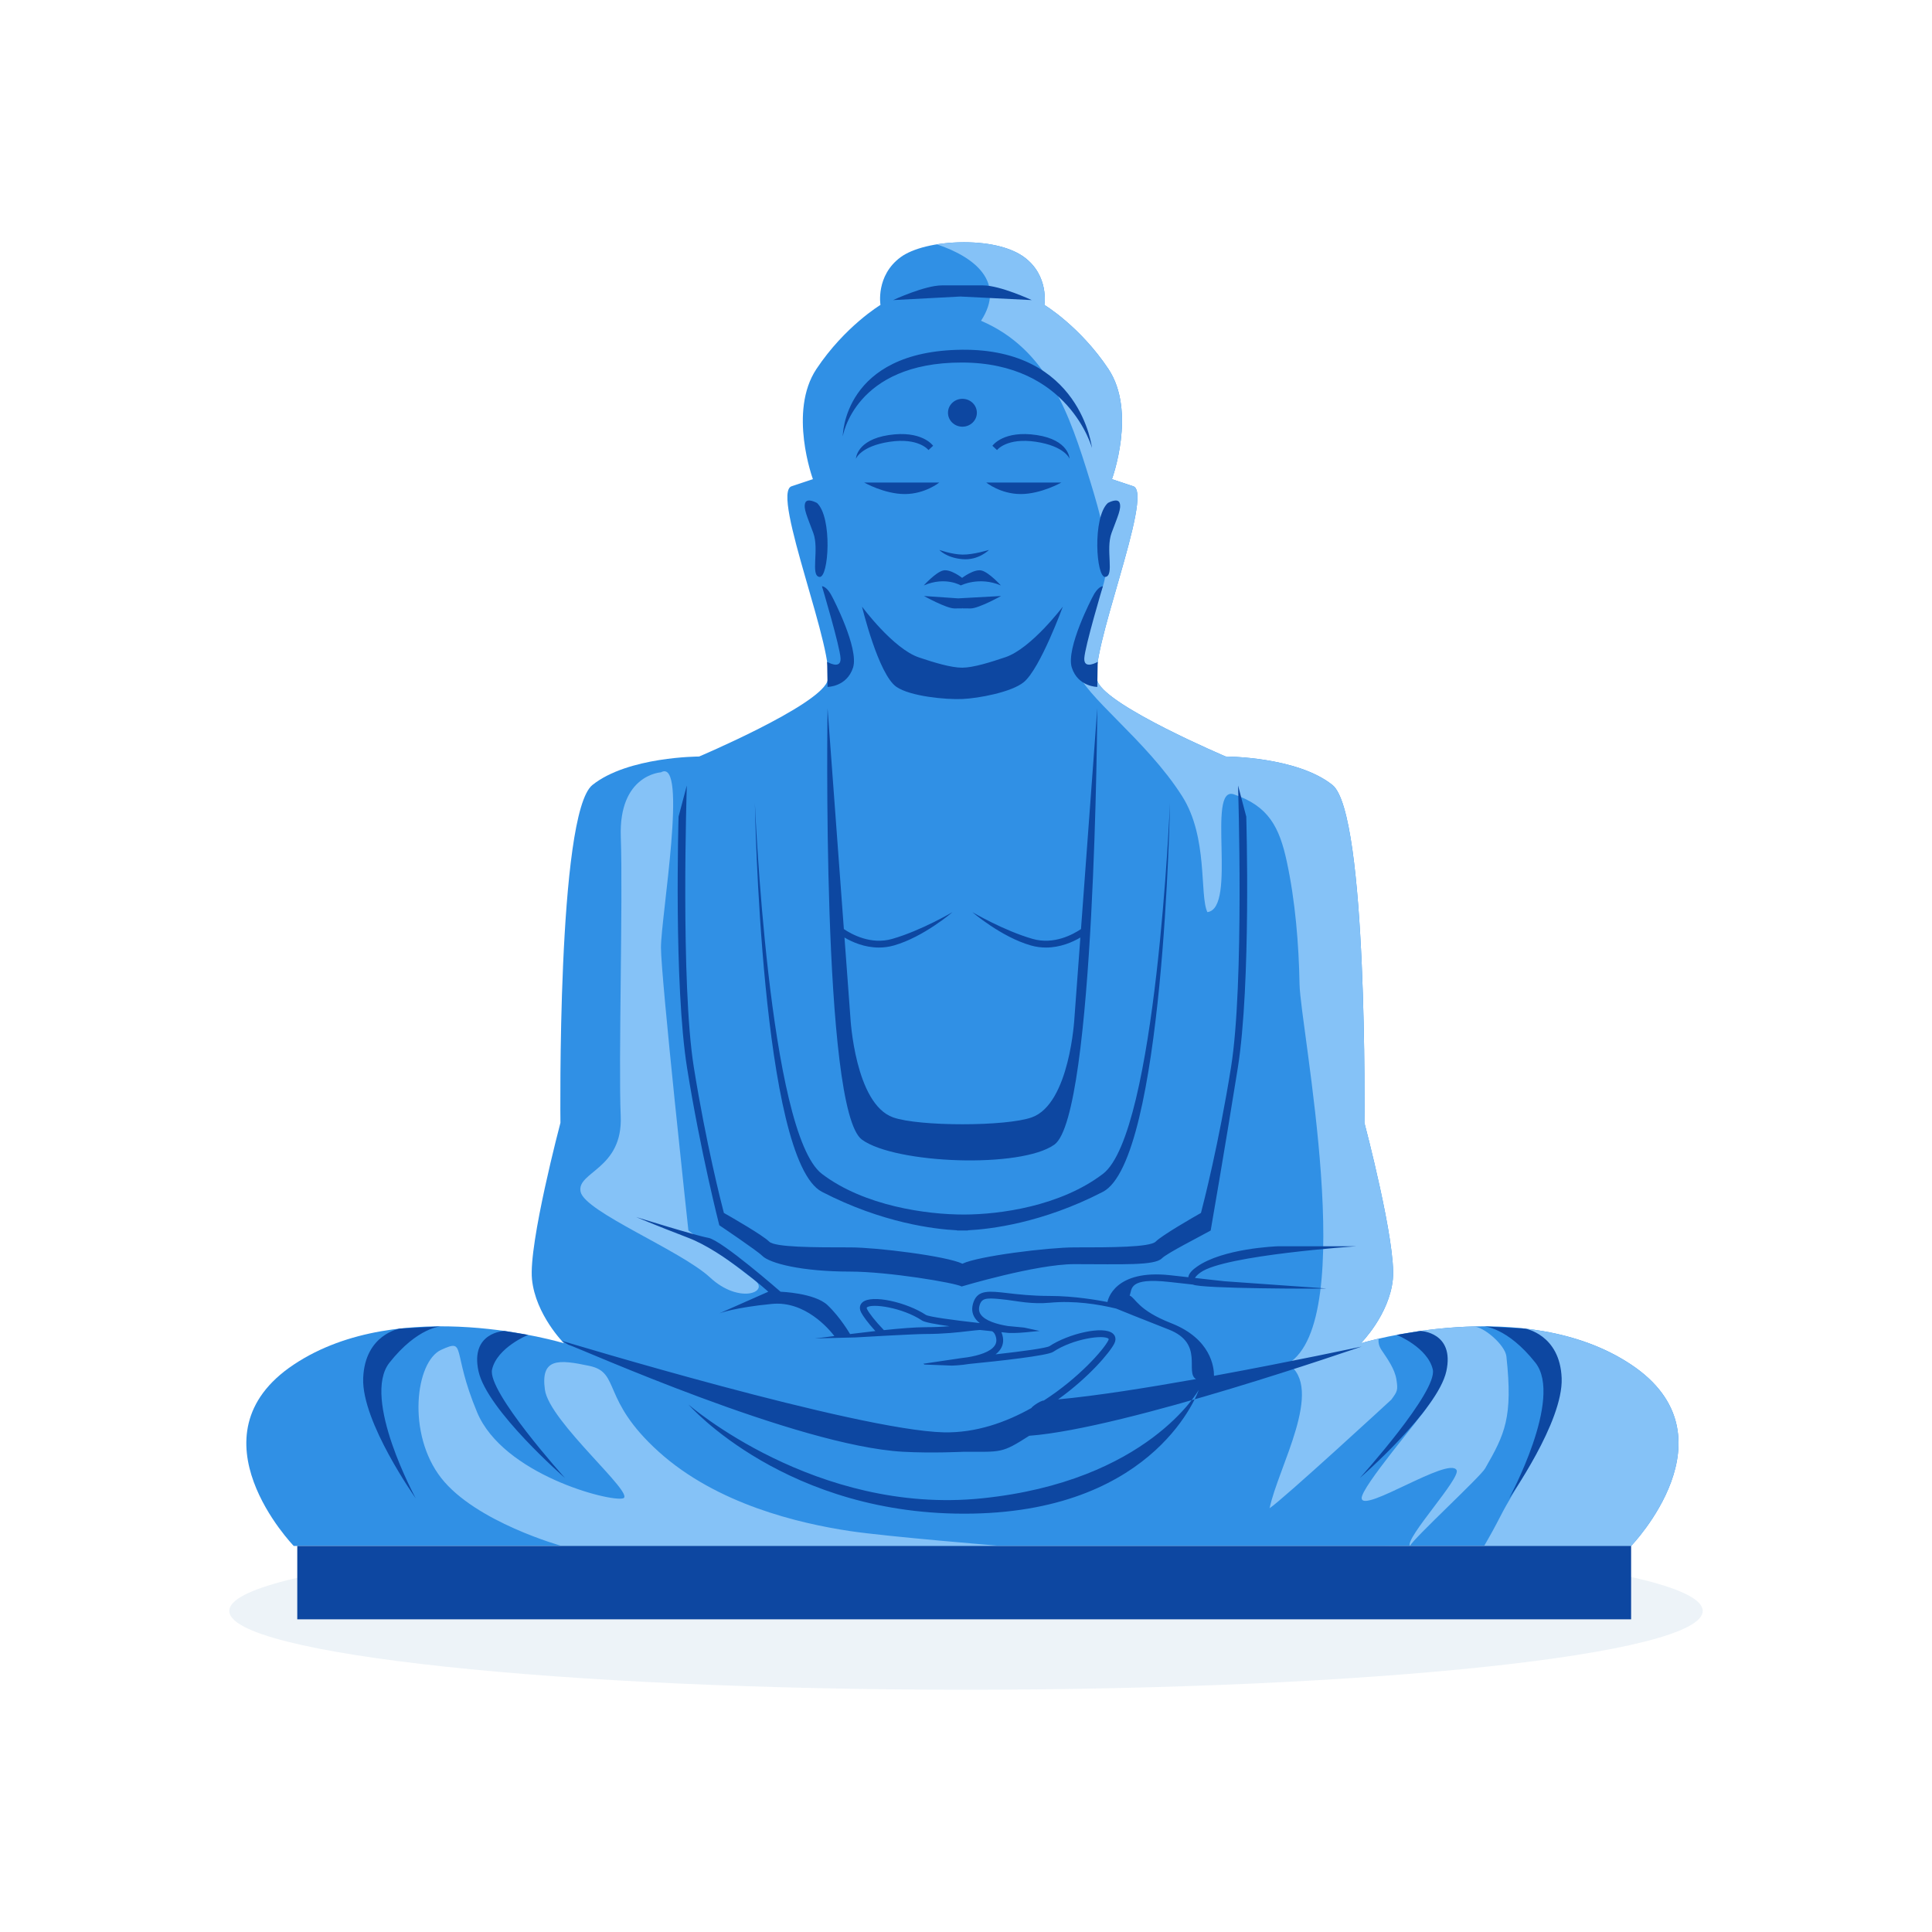 <svg version="1.1" xmlns="http://www.w3.org/2000/svg" width="100%" height="100%" preserveAspectRatio="xMinYMin" viewBox="0, 0, 1000, 1000">
  <g id="buddha">
    <path id="shadow" class="fill-darker" fill="#A8C5DD" fill-opacity="0.2" d="M500.002,793 C289.396,793 118.672,811.266 118.672,833.805 C118.672,856.336 289.396,874.607 500.002,874.607 C710.603,874.607 881.328,856.336 881.328,833.805 C881.328,811.266 710.603,793 500.002,793" />
    <path id="base" class="fill-default" fill="#3090E5" d="M152.039,706.312 C207.254,669.5 291.918,695.268 291.918,695.268 C291.918,695.268 277.195,680.544 275.355,662.136 C273.519,643.731 290.082,581.153 290.082,581.153 C290.082,581.153 288.238,421.027 306.644,406.299 C325.051,391.577 361.859,391.577 361.859,391.577 C361.859,391.577 422.598,365.807 428.125,352.926 C433.644,340.04 398.672,255.376 409.711,251.695 C420.762,248.012 420.762,248.012 420.762,248.012 C420.762,248.012 407.875,213.043 422.598,190.958 C437.324,168.87 455.727,157.826 455.727,157.826 C455.727,157.826 453.156,142.712 466.16,133.117 C472.203,128.66 484.348,125.394 498.949,125.394 C513.551,125.394 524.094,128.66 530.137,133.117 C543.144,142.712 540.57,157.826 540.57,157.826 C540.57,157.826 558.977,168.87 573.698,190.958 C588.422,213.043 575.539,248.012 575.539,248.012 C575.539,248.012 575.539,248.012 586.586,251.695 C597.628,255.376 562.66,340.04 568.18,352.926 C573.698,365.807 634.437,391.577 634.437,391.577 C634.437,391.577 671.25,391.577 689.656,406.299 C708.061,421.027 706.219,581.153 706.219,581.153 C706.219,581.153 722.789,643.731 720.945,662.136 C719.101,680.544 704.379,695.268 704.379,695.268 C704.379,695.268 789.043,669.5 844.262,706.312 C899.477,743.12 844.262,800.179 844.262,800.179 L152.039,800.179 C152.039,800.179 96.824,743.12 152.039,706.312" />
    <path id="light" class="fill-lighter" fill="#85C2F7" d="M776.562,784.908 C784.16,770.008 795.229,755.607 800.215,739.544 C806.499,719.276 801.527,699.224 786.031,687.327 C805.964,689.193 826.621,694.547 844.262,706.312 C899.477,743.12 844.262,800.179 844.262,800.179 L768.18,800.179 C771.113,795.188 773.901,790.102 776.562,784.908 M484.961,126.487 C504.945,133.166 520.628,146.234 507.781,166.031 C542.167,180.803 553.523,214.051 564.176,248.74 C569.027,264.52 576.016,287.43 570.852,303.439 C566.461,317.048 554.562,336.258 557.269,346.592 C560.773,359.948 593.25,382.781 611.863,412.081 C625.461,433.486 620.758,463.138 624.926,472.113 C640.594,470.185 624.265,406.305 638.656,411.158 C656.601,417.21 662.223,428.116 666.065,446.042 C670.441,466.447 672.268,488.663 672.644,509.496 C673.043,531.75 703.789,683.698 666.574,705.87 C685.758,718.449 661.586,759.411 657.141,780.659 C664.375,775.828 720.078,724.549 720.148,724.451 C723.238,720.227 723.664,719.685 722.8,714.133 C721.922,708.477 718.16,703.391 715.065,698.756 C713.707,696.721 713.328,694.721 713.586,692.902 C707.777,694.24 704.379,695.268 704.379,695.268 C704.379,695.268 719.101,680.544 720.945,662.136 C722.789,643.73 706.219,581.152 706.219,581.152 C706.219,581.152 708.061,421.027 689.656,406.299 C671.25,391.577 634.437,391.577 634.437,391.577 C634.437,391.577 573.698,365.807 568.18,352.926 C562.66,340.04 597.628,255.375 586.586,251.694 C575.539,248.012 575.539,248.012 575.539,248.012 C575.539,248.012 588.422,213.042 573.698,190.957 C558.977,168.869 540.57,157.825 540.57,157.825 C540.57,157.825 543.144,142.711 530.137,133.116 C524.094,128.66 513.551,125.393 498.949,125.393 C493.933,125.393 489.25,125.801 484.961,126.487 M731.191,689.513 C746.82,694.915 748.627,709.716 738.477,728.438 C735.793,733.383 704.265,769.988 704.8,775.542 C705.547,783.337 749.835,753.797 753.918,760.901 C756.254,764.977 727.277,796.078 729.746,800.178 C732.074,795.865 766.223,764.384 768.68,760.099 C778.901,742.282 783.16,733.816 779.707,702.06 C779.07,696.198 767.933,686.516 762.609,686.586 C750.98,686.888 740.233,688.094 731.191,689.513 M342.113,399.753 C356.32,391.709 342.113,474.834 342.113,490.449 C342.113,506.071 356.316,636.909 356.316,636.909 C356.316,636.909 383.027,656.688 390.727,662.708 C398.426,668.727 382.656,675.232 367.527,661.228 C352.394,647.219 302.84,627.304 300.53,616.909 C298.219,606.512 322.477,605.358 321.277,577.637 C320.078,549.916 322.477,465.59 321.324,433.25 C320.164,400.908 342.113,399.753 342.113,399.753 M439.984,792.482 C459.401,795.394 518.164,800.178 518.164,800.178 L290.707,800.178 C290.707,800.178 246.238,787.862 228.362,765.011 C210.488,742.159 215.051,704.696 228.362,698.662 C241.672,692.63 233.534,698.922 246.968,731.031 C260.41,763.139 315.543,777.469 322.477,775.542 C329.406,773.617 284.359,735.885 282.051,719.373 C279.738,702.862 288.977,703.542 305.152,707.005 C321.324,710.469 310.926,724.333 340.961,751.427 C370.988,778.521 413.484,788.508 439.984,792.482" />
    <path id="dark" class="fill-darker" fill="#0D47A1" d="M497.769,187.643 C442.281,187.637 436.215,225.863 436.215,225.863 C436.215,225.863 436.215,181.676 497.835,181.025 C559.457,180.378 565.195,231.835 565.195,231.835 C565.195,231.835 553.25,187.648 497.769,187.643 M528.34,255.721 C538.855,255.721 549.371,249.749 549.371,249.749 L510.461,249.749 C510.461,249.749 517.824,255.721 528.34,255.721 M572.141,298.615 C576.964,297.971 572.141,284.465 575.355,275.815 C578.57,267.164 580.504,263.237 579.539,260.343 C578.57,257.449 573.426,260.343 573.426,260.343 C565.383,267.741 567.316,299.259 572.141,298.615 M570.852,303.439 C570.852,303.439 568.281,303.267 565.383,309.228 C565.383,309.228 551.555,335.603 554.773,345.573 C557.992,355.542 567.957,355.542 567.957,355.542 L568.172,342.568 C568.172,342.568 560.933,346.859 561.229,340.747 C561.527,334.637 570.852,303.439 570.852,303.439 M794.719,705.327 C809.305,723.79 781.105,775.542 781.105,775.542 C781.105,775.542 809.187,736.046 808.312,713.326 C807.433,690.607 789.324,687.67 789.324,687.67 L767.933,686.516 C767.933,686.516 780.132,686.868 794.719,705.327 M703.866,765.011 C703.866,765.011 744.246,729.904 748.627,709.716 C753.023,689.532 735.262,688.896 735.262,688.896 L722.949,690.927 C722.949,690.927 738.977,697.432 741.609,708.839 C744.246,720.25 703.866,765.011 703.866,765.011 M490.672,213.643 C490.672,217.626 494.019,220.857 498.148,220.857 C502.277,220.857 505.625,217.626 505.625,213.643 C505.625,209.658 502.277,206.427 498.148,206.427 C494.019,206.427 490.672,209.658 490.672,213.643 M536.628,225.189 C519.652,222.613 513.901,230.4 513.664,230.732 L516.059,232.955 C516.105,232.891 521.141,226.393 536.219,228.668 C551.109,230.923 553.582,237.365 553.598,237.43 C553.598,237.43 553.387,227.727 536.628,225.189 M468.3,255.721 C478.816,255.721 486.18,249.749 486.18,249.749 L447.269,249.749 C447.269,249.749 457.785,255.721 468.3,255.721 M497.992,299.099 C497.992,299.099 491.968,294.339 488.109,295.302 C484.254,296.268 478.141,303.022 478.141,303.022 C489.394,298.198 497.309,303.022 497.309,303.022 C497.309,303.022 506.796,298.198 518.059,303.022 C518.059,303.022 511.945,296.268 508.086,295.302 C504.229,294.339 497.992,299.099 497.992,299.099 M493.973,314.923 C498.101,314.913 498.101,314.913 498.101,314.913 L498.055,314.737 L498.309,314.913 C498.309,314.913 498.309,314.913 502.437,314.923 C506.565,314.932 518.164,308.491 518.164,308.491 L495.953,309.712 L478.246,308.491 C478.246,308.491 489.844,314.932 493.973,314.923 M424.16,298.615 C428.98,299.259 430.914,267.741 422.871,260.343 C422.871,260.343 417.727,257.449 416.762,260.343 C415.796,263.237 417.727,267.164 420.945,275.815 C424.16,284.465 419.335,297.971 424.16,298.615 M441.527,345.573 C444.742,335.603 430.914,309.228 430.914,309.228 C428.019,303.267 425.445,303.439 425.445,303.439 C425.445,303.439 434.773,334.637 435.07,340.747 C435.362,346.859 428.125,342.568 428.125,342.568 L428.344,355.542 C428.344,355.542 438.312,355.542 441.527,345.573 M550.121,313.986 C550.121,313.986 533.8,335.645 520.414,340.163 C512.707,342.762 503.8,345.57 498.043,345.595 C492.289,345.619 483.348,342.885 475.641,340.283 C462.25,335.766 446.18,313.986 446.18,313.986 C446.18,313.986 454.625,349.123 464.023,355.541 C471.148,360.41 489.441,362.178 498.101,361.81 C506.34,361.46 523.547,358.305 529.918,353.066 C538.41,346.083 550.121,313.986 550.121,313.986 M497.07,153.484 L534.031,155.325 C534.031,155.325 517.711,147.729 508.781,147.719 C504.605,147.712 502.397,147.71 501.211,147.71 L501.203,147.71 C499.863,147.708 499.855,147.708 499.855,147.708 L499.855,147.71 C497.875,147.71 493.727,147.71 487.519,147.719 C478.59,147.729 462.269,155.325 462.269,155.325 L497.07,153.484 M567.957,366.55 L559.519,480.885 C555.484,483.614 545.512,489.129 534.516,485.98 C519.559,481.705 503.437,472.212 503.277,472.113 C503.277,472.113 518.164,484.957 533.547,489.355 C536.254,490.128 538.883,490.448 541.394,490.448 C548.84,490.448 555.184,487.62 559.199,485.264 L556.125,526.87 C556.125,526.87 553.769,571.339 534.031,578.357 C520.698,583.104 475.601,583.104 462.269,578.357 C442.527,571.339 440.176,526.87 440.176,526.87 L437.105,485.264 C441.113,487.62 447.468,490.448 454.906,490.448 C457.414,490.448 460.047,490.128 462.75,489.355 C478.144,484.957 493.019,472.113 493.019,472.113 C492.859,472.212 476.75,481.705 461.789,485.98 C450.789,489.129 440.82,483.614 436.781,480.885 L428.344,366.55 C428.344,366.55 425.117,574.699 446.18,589.91 C463.488,602.41 528.488,604.913 545.796,592.413 C566.863,577.202 567.957,366.55 567.957,366.55 M570.852,616.887 C602.48,600.531 605.57,415.701 605.57,415.701 C605.57,415.701 598.547,586.549 570.852,607.616 C548.945,624.278 517.68,628.624 498.961,628.647 C479.84,628.676 447.355,624.278 425.445,607.616 C397.75,586.549 390.727,415.701 390.727,415.701 C390.727,415.701 393.824,600.531 425.445,616.887 C456.848,633.125 483.977,636.241 495.316,636.797 L495.316,636.891 C495.316,636.891 496.32,636.934 498.148,636.896 C499.98,636.934 500.984,636.891 500.984,636.891 L500.984,636.797 C512.328,636.241 539.453,633.125 570.852,616.887 M626.644,636.909 C626.644,636.909 633.703,596.363 640.66,552.894 C647.621,509.35 645.09,423.525 645.065,422.667 L640.809,406.563 C640.84,407.424 644.105,509.124 637.191,552.339 C630.828,592.102 622.926,622.831 621.617,627.812 C617.73,630.013 601.516,639.318 598.191,642.651 C595.191,645.648 574.437,645.648 556.125,645.648 C542.621,645.648 506.289,650.131 498.148,654.095 C490.012,650.131 453.68,645.648 440.176,645.648 C421.863,645.648 401.109,645.648 398.117,642.651 C394.781,639.318 378.565,630.013 374.68,627.812 C373.375,622.831 365.477,592.102 359.113,552.339 C352.195,509.124 355.465,407.424 355.492,406.563 L351.233,422.667 C351.207,423.525 348.68,509.35 355.648,552.894 C362.601,596.363 372.309,634.19 372.309,634.19 C372.309,634.19 391.832,647.293 394.57,650.032 C398.401,653.865 414.84,658.168 439.964,658.168 C459.609,658.168 494.335,663.951 497.754,665.879 C497.754,665.879 536.348,654.318 555.992,654.318 C581.117,654.318 597.555,655.146 601.387,651.319 C604.125,648.581 621.09,640.053 626.644,636.909 M201.578,705.327 C216.172,686.868 228.362,686.516 228.362,686.516 L206.977,687.67 C206.977,687.67 188.866,690.607 187.984,713.326 C187.109,736.046 215.195,775.542 215.195,775.542 C215.195,775.542 186.996,723.79 201.578,705.327 M254.691,708.839 C257.32,697.432 273.352,690.927 273.352,690.927 L261.039,688.896 C261.039,688.896 243.281,689.532 247.667,709.716 C252.061,729.904 292.43,765.011 292.43,765.011 C292.43,765.011 252.061,720.25 254.691,708.839 M460.422,228.668 C475.496,226.393 480.534,232.891 480.586,232.955 L482.977,230.732 C482.738,230.4 476.988,222.613 460.016,225.189 C443.254,227.727 443.034,237.43 443.034,237.43 C443.065,237.365 445.53,230.923 460.422,228.668 M508.152,775.542 C422.137,784.318 356.316,726.953 356.316,726.953 C356.316,726.953 407.129,785.199 503.277,783.441 C599.426,781.688 620.496,719.373 620.496,719.373 C620.496,719.373 594.164,766.764 508.152,775.542 M290.707,693.964 C292.211,694.43 443.422,740.255 488.457,741.378 C505.078,741.755 520.727,736.196 533.992,728.706 C533.387,728.72 538.082,725.034 540.309,724.893 C558.625,713.095 571.246,698.516 573.613,693.873 C573.988,693.133 573.82,692.982 573.746,692.911 C571.281,690.724 555.492,692.85 545.144,699.704 C542.082,701.732 517.132,704.456 501.684,705.969 C497.219,706.708 493.43,706.812 492.559,706.831 L478.516,706.279 C480.034,707.331 476.964,705.195 477.926,705.87 C483.961,705.031 498.422,702.758 500.824,702.522 C506.391,701.622 512.609,699.823 514.863,696.484 C515.883,694.977 515.984,693.222 515.184,691.125 C514.812,690.164 514.277,689.508 513.527,689.056 C511.468,688.844 509.348,688.617 507.199,688.383 C505.578,688.5 503.641,688.712 501.305,688.98 C495.894,689.612 488.477,690.47 479.086,690.47 C472.999,690.47 442.914,692.238 442.812,692.247 L421.684,692.766 C423.141,692.652 426.906,692.172 431.875,691.535 C428.887,687.656 416.578,673.251 399.578,674.901 C379.949,676.797 372.352,679.784 372.352,679.784 L397.672,668.594 C397.672,668.594 374.453,647.675 356.316,640.714 C338.167,633.751 329.309,629.953 329.309,629.953 C329.309,629.953 359.691,639.451 366.656,640.714 C373.621,641.982 404.008,668.594 404.008,668.594 C404.008,668.594 421.628,669.203 428.324,675.532 C435.023,681.863 439.984,690.508 439.984,690.508 C444.117,689.99 448.582,689.451 453.086,688.948 C449.238,684.711 446.695,681.227 445.703,679.281 C444.258,676.433 445.687,674.717 446.362,674.109 C451.258,669.755 469.613,674.219 479.227,680.591 C480.891,681.571 492.719,683.22 507.132,684.828 C506.16,684.078 505.324,683.225 504.672,682.268 C502.992,679.776 502.762,676.896 503.988,673.69 C506.34,667.557 512.061,668.217 521.547,669.315 C527.172,669.97 534.176,670.777 543.359,670.777 C556.051,670.777 568.719,673.044 573.219,673.925 C573.401,672.893 576.742,656.849 605.766,660.062 L615.074,661.094 C615.312,658.904 617.609,657.003 619.477,655.68 C632.871,646.167 660.41,645.102 661.574,645.065 L702.086,645.065 C701.809,645.069 634.051,649.631 621.508,658.54 C618.75,660.501 618.582,661.444 618.562,661.444 C618.57,661.458 618.574,661.467 618.59,661.482 L633.805,663.174 L686.598,666.911 C682.628,667.138 621.534,667.062 617.468,664.889 L605.379,663.552 C584.031,661.156 586.061,667.172 584.703,670.578 C587.848,671.88 588.812,678.065 606.211,684.884 C626.933,693.006 628.401,707.863 628.366,712.125 C668.768,704.733 704.8,696.97 704.8,696.97 C703.613,697.258 583.051,739.354 532.727,743.154 C518.352,752.35 518.453,751.427 499.061,751.427 C498.437,751.427 482.565,752.266 467.397,751.427 C412.516,748.396 300.32,697.917 294.152,696.008 L290.707,693.964 M491.504,686.459 C484.3,685.454 478.652,684.422 477.3,683.527 C466.957,676.669 451.167,674.539 448.703,676.73 C448.621,676.802 448.457,676.948 448.835,677.691 C449.871,679.727 452.898,683.682 457.499,688.471 C465.738,687.609 473.652,686.958 479.086,686.958 C483.754,686.958 487.855,686.751 491.504,686.459 z M547.667,724.318 C567.043,722.542 593.426,718.37 619.065,713.802 C613.09,710.399 623.586,695.462 604.929,688.151 C590.352,682.438 581.945,679.044 577.733,677.319 C568.258,675.014 555.957,673.11 543.359,674.289 C534.008,675.165 526.551,673.43 521.141,672.803 C511.637,671.706 508.578,671.516 507.265,674.948 C506.465,677.047 506.565,678.794 507.586,680.302 C509.84,683.644 516.078,685.451 521.664,686.35 C524.477,686.623 527.297,686.893 530.078,687.147 L538.121,688.896 C537.254,688.878 525.223,690.526 520.754,689.786 C519.961,689.711 519.129,689.626 518.285,689.542 C518.34,689.664 518.406,689.745 518.453,689.871 C519.68,693.073 519.453,695.956 517.769,698.451 C517.125,699.407 516.285,700.26 515.305,701.01 C529.73,699.402 541.551,697.747 543.207,696.777 C552.84,690.389 571.199,685.935 576.078,690.292 C576.762,690.899 578.184,692.615 576.742,695.462 C574.43,700.005 563.676,712.855 547.667,724.318 z M498.097,289.421 C506.492,290.177 511.906,284.628 511.906,284.628 C511.906,284.628 503.832,287.152 498.203,287.06 C492.57,286.97 486.18,284.628 486.18,284.628 C486.18,284.628 489.703,288.665 498.097,289.421 M153.867,838.151 L844.262,838.151 L844.262,800.179 L153.867,800.179 z" />
  </g>
</svg>